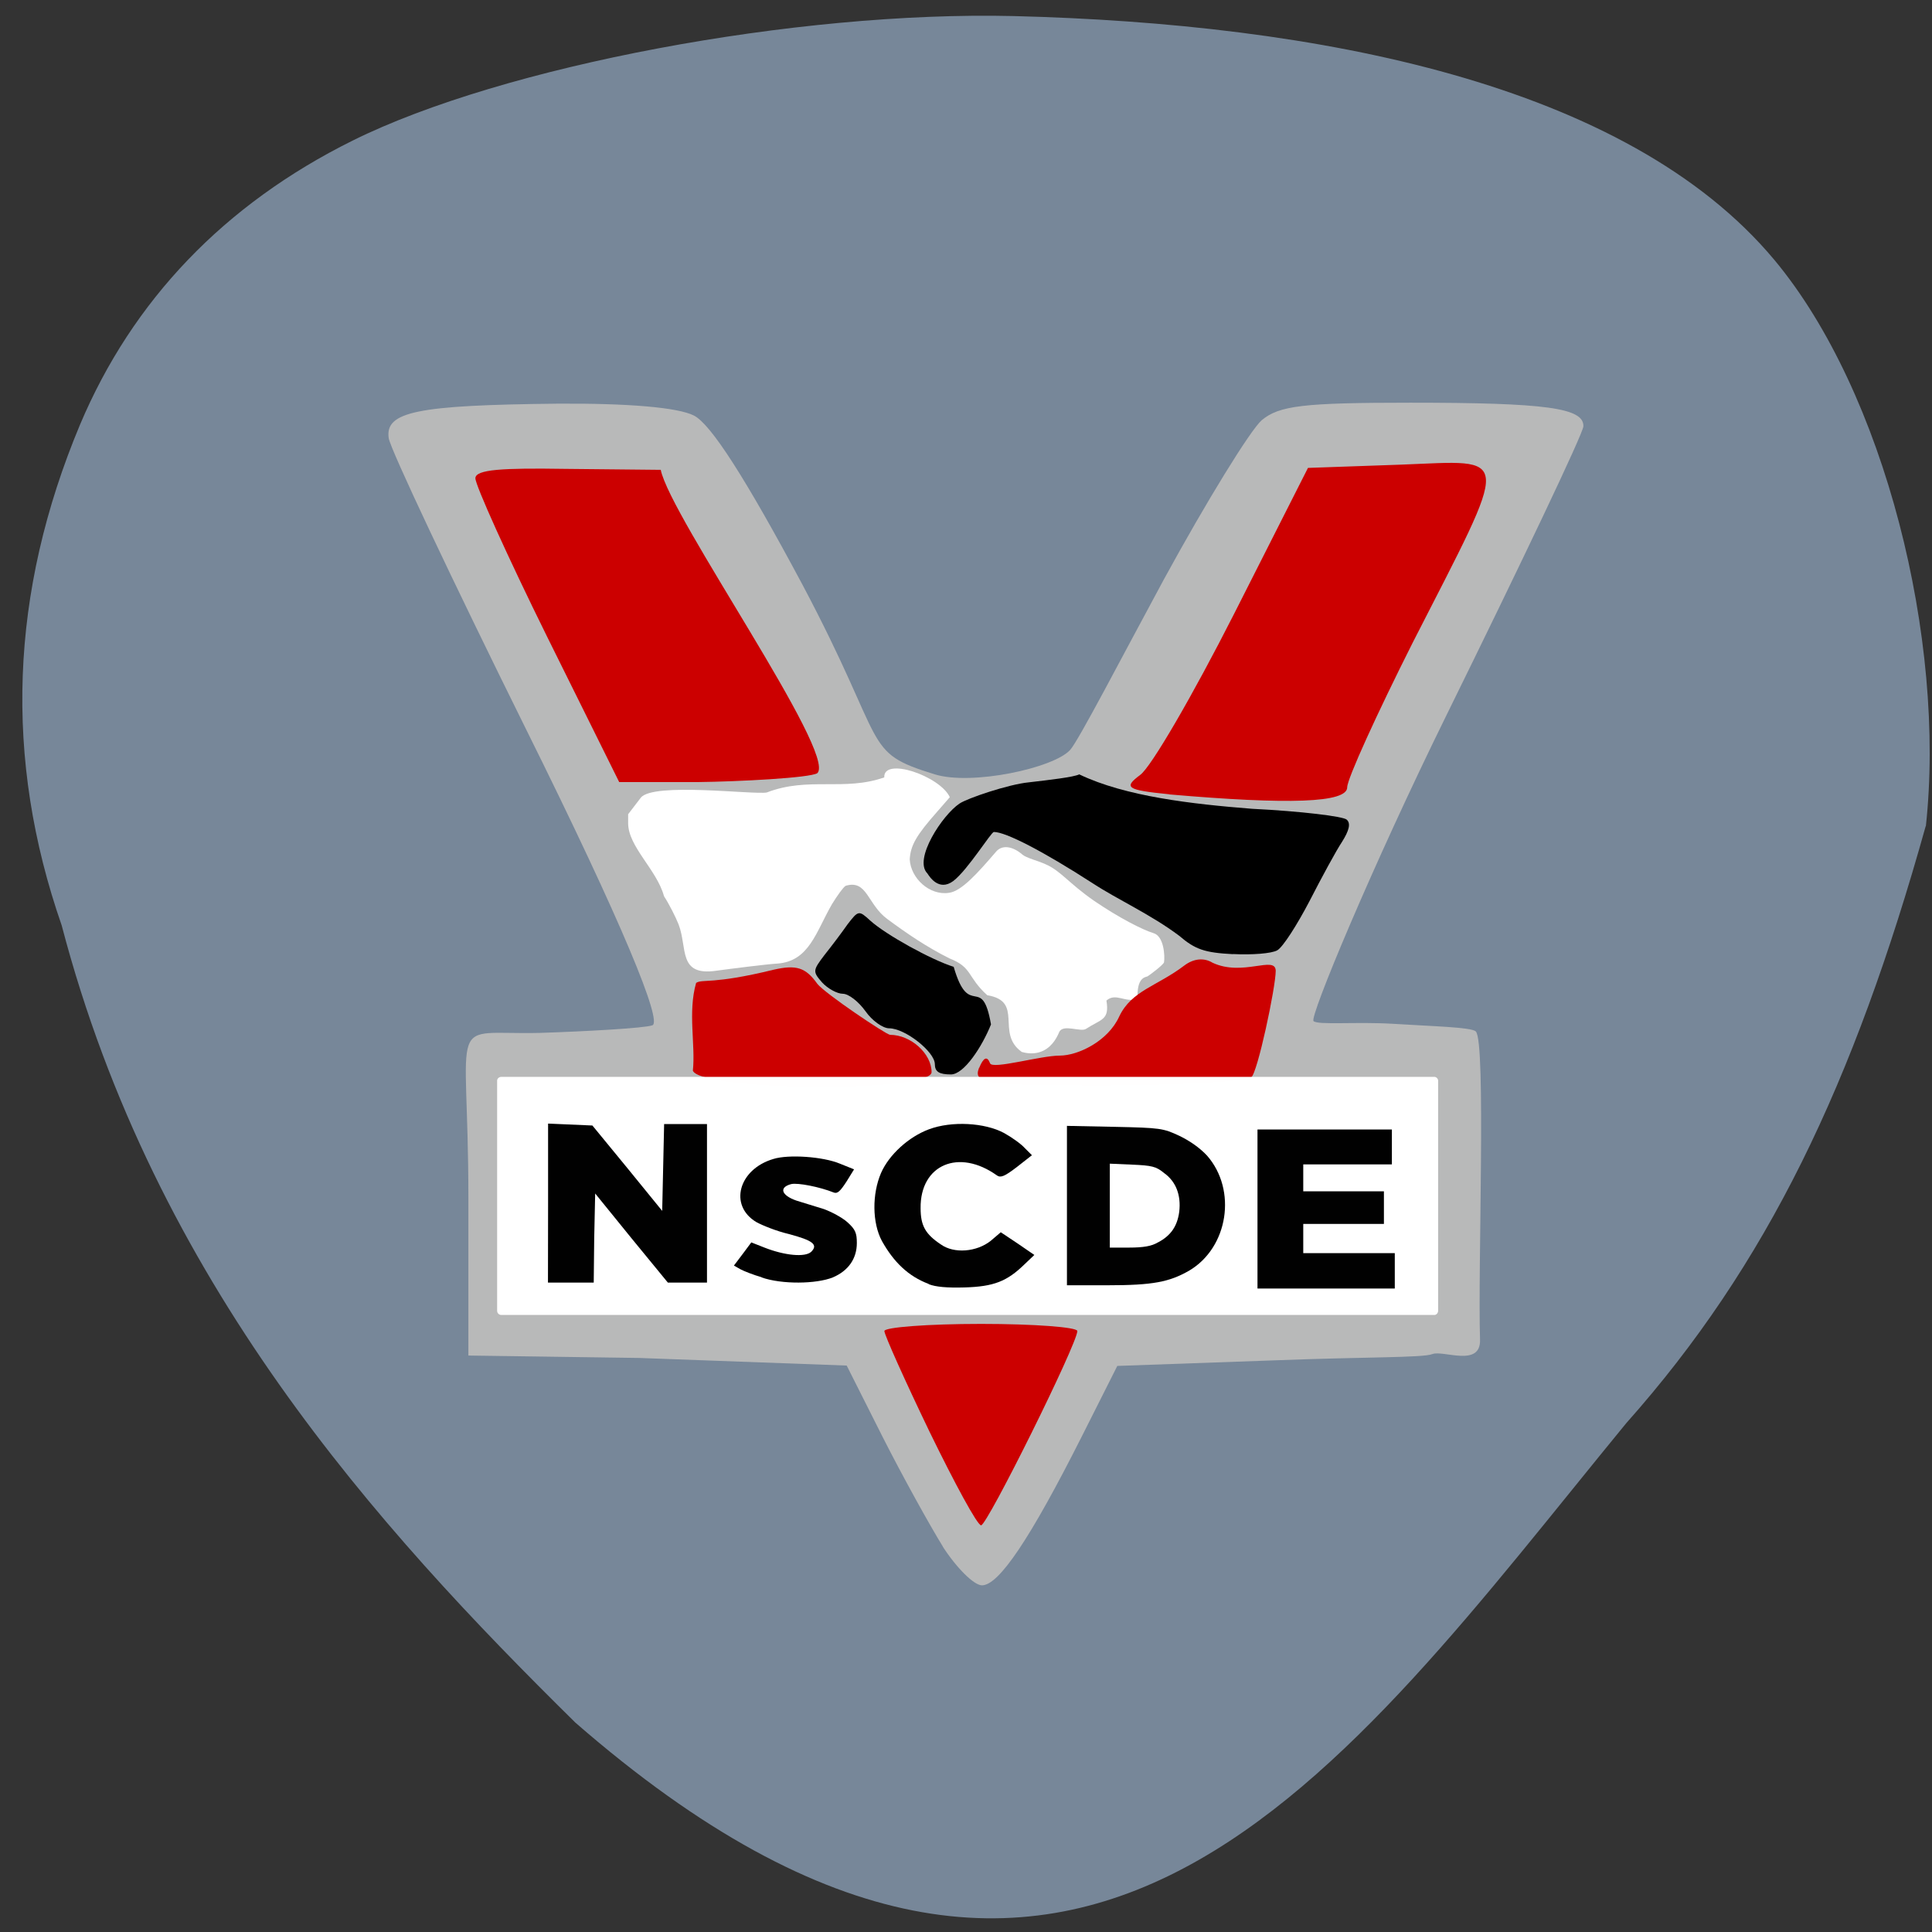 <svg xmlns="http://www.w3.org/2000/svg" viewBox="0 0 16 16"><rect x="0" y="0" width="16" height="16" fill="#333333" stroke="none"/><path d="m 15.949 6.844 c 0.168 -1.543 -0.34 -3.594 -1.254 -4.691 c -1.223 -1.465 -3.785 -1.957 -6.301 -2.02 c -1.801 -0.043 -4.23 0.414 -5.473 1.031 c -1.063 0.527 -1.824 1.324 -2.258 2.352 c -0.582 1.391 -0.633 2.766 -0.152 4.148 c 0.773 2.949 2.605 4.977 4.254 6.602 c 4.188 3.648 6.344 0.395 8.703 -2.48 c 1.168 -1.313 1.883 -2.809 2.48 -4.945" fill="#778799"/><path d="m 7.809 12.809 c -0.109 -0.176 -0.336 -0.586 -0.5 -0.91 l -0.297 -0.59 l -1.719 -0.063 l -1.414 -0.02 v -1.305 c 0 -1.563 -0.195 -1.348 0.594 -1.367 c 0.367 -0.012 0.867 -0.039 0.93 -0.063 c 0.082 -0.031 -0.234 -0.816 -1.051 -2.461 c -0.609 -1.23 -1.121 -2.313 -1.133 -2.402 c -0.031 -0.219 0.234 -0.273 1.398 -0.285 c 0.586 -0.004 0.996 0.031 1.129 0.098 c 0.141 0.07 0.43 0.523 0.898 1.398 c 0.719 1.355 0.488 1.387 1.098 1.574 c 0.305 0.094 0.984 -0.051 1.121 -0.203 c 0.07 -0.078 0.43 -0.773 0.777 -1.414 c 0.352 -0.645 0.715 -1.234 0.809 -1.316 c 0.145 -0.121 0.344 -0.145 1.23 -0.145 c 1.125 0 1.438 0.043 1.434 0.195 c 0 0.055 -0.512 1.129 -1.133 2.391 c -0.621 1.262 -1.137 2.504 -1.102 2.535 c 0.035 0.035 0.355 0.004 0.664 0.023 c 0.309 0.02 0.645 0.027 0.68 0.063 c 0.086 0.086 0.016 1.965 0.035 2.551 c 0.008 0.234 -0.305 0.086 -0.395 0.121 c -0.078 0.031 -0.559 0.023 -1.285 0.051 l -1.324 0.047 l -0.297 0.59 c -0.426 0.844 -0.684 1.227 -0.824 1.227 c -0.066 0 -0.211 -0.145 -0.324 -0.32" fill="#b9b9b9" fill-opacity="0.996"/><path d="m 8.461 8.711 c -0.219 -0.156 0.023 -0.418 -0.285 -0.469 c -0.168 -0.152 -0.121 -0.23 -0.313 -0.305 c -0.188 -0.094 -0.348 -0.203 -0.512 -0.324 c -0.168 -0.121 -0.168 -0.332 -0.348 -0.277 c -0.02 0.012 -0.07 0.082 -0.113 0.152 c -0.133 0.23 -0.188 0.473 -0.453 0.492 c -0.078 0.004 -0.387 0.043 -0.504 0.059 c -0.32 0.047 -0.238 -0.187 -0.313 -0.383 c -0.023 -0.059 -0.078 -0.168 -0.121 -0.234 c -0.059 -0.219 -0.297 -0.41 -0.297 -0.605 v -0.074 l 0.105 -0.137 c 0.102 -0.129 0.934 -0.023 1.043 -0.043 c 0.344 -0.133 0.641 -0.008 0.973 -0.125 c -0.008 -0.172 0.461 -0.012 0.543 0.164 l -0.102 0.117 c -0.176 0.199 -0.223 0.281 -0.23 0.398 c 0.008 0.156 0.164 0.301 0.324 0.277 c 0.105 -0.012 0.242 -0.168 0.387 -0.336 c 0.051 -0.066 0.141 -0.051 0.223 0.02 c 0.031 0.027 0.129 0.051 0.188 0.078 c 0.129 0.055 0.191 0.156 0.406 0.305 c 0.207 0.141 0.398 0.238 0.488 0.266 c 0.09 0.023 0.098 0.191 0.09 0.242 c -0.004 0.02 -0.117 0.105 -0.137 0.117 c -0.023 0.008 -0.09 0.012 -0.082 0.188 c -0.105 0.031 -0.18 -0.055 -0.258 0.012 c 0.027 0.164 -0.043 0.152 -0.168 0.234 c -0.043 0.031 -0.191 -0.043 -0.223 0.027 c -0.09 0.215 -0.258 0.18 -0.313 0.164" fill="#fff"/><path d="m 10.211 7.902 c -0.234 -0.012 -0.313 -0.039 -0.445 -0.152 c -0.234 -0.176 -0.512 -0.301 -0.715 -0.434 c -0.418 -0.27 -0.723 -0.426 -0.82 -0.426 c -0.023 0 -0.215 0.313 -0.336 0.406 c -0.121 0.09 -0.199 -0.039 -0.215 -0.063 c -0.117 -0.117 0.125 -0.484 0.266 -0.578 c 0.062 -0.043 0.406 -0.16 0.574 -0.176 c 0.172 -0.02 0.371 -0.043 0.418 -0.066 c 0.383 0.184 0.938 0.246 1.43 0.285 c 0.406 0.02 0.758 0.063 0.785 0.09 c 0.035 0.031 0.02 0.09 -0.039 0.184 c -0.047 0.07 -0.168 0.293 -0.27 0.492 c -0.102 0.195 -0.219 0.379 -0.266 0.406 c -0.047 0.027 -0.211 0.039 -0.367 0.031"/><path d="m 7.742 8.813 c 0 -0.102 -0.246 -0.297 -0.379 -0.297 c -0.051 0 -0.141 -0.063 -0.195 -0.141 c -0.059 -0.082 -0.141 -0.145 -0.188 -0.145 c -0.047 0 -0.125 -0.043 -0.172 -0.094 c -0.078 -0.09 -0.078 -0.098 0.02 -0.227 c 0.059 -0.074 0.145 -0.188 0.191 -0.254 c 0.09 -0.117 0.094 -0.117 0.188 -0.031 c 0.129 0.117 0.504 0.324 0.691 0.383 c 0.129 0.445 0.234 0.047 0.309 0.477 c -0.074 0.184 -0.223 0.414 -0.332 0.414 c -0.098 0 -0.133 -0.023 -0.133 -0.086"/><g fill="#c00"><path d="m 7.699 11.859 c -0.207 -0.43 -0.375 -0.805 -0.375 -0.836 c 0 -0.031 0.359 -0.059 0.801 -0.059 c 0.438 0 0.797 0.027 0.797 0.059 c 0 0.105 -0.746 1.609 -0.797 1.609 c -0.031 0 -0.219 -0.348 -0.426 -0.773"/><path d="m 4.531 5.273 c -0.328 -0.664 -0.594 -1.254 -0.594 -1.312 c 0 -0.074 0.227 -0.086 0.742 -0.078 l 0.793 0.008 c 0.078 0.387 1.461 2.348 1.297 2.512 c -0.059 0.039 -0.648 0.07 -1 0.074 h -0.641"/><path d="m 5.738 8.867 c 0.023 -0.215 -0.043 -0.484 0.027 -0.727 c 0.055 -0.035 0.129 0.016 0.641 -0.109 c 0.188 -0.043 0.266 -0.02 0.363 0.117 c 0.066 0.082 0.566 0.418 0.602 0.422 c 0.172 0 0.344 0.156 0.344 0.309 c 0 0.168 -1.91 0.156 -1.977 -0.012"/><path d="m 8.109 8.844 c 0.035 -0.086 0.066 -0.102 0.09 -0.039 c 0.016 0.055 0.418 -0.063 0.578 -0.063 c 0.148 0 0.398 -0.117 0.492 -0.324 c 0.102 -0.215 0.313 -0.25 0.539 -0.422 c 0.078 -0.059 0.164 -0.066 0.234 -0.023 c 0.25 0.117 0.52 -0.063 0.523 0.066 c 0 0.137 -0.152 0.852 -0.203 0.883 c -0.051 0.035 -0.594 0.063 -1.203 0.066 c -1 0 -1.102 -0.012 -1.051 -0.145"/><path d="m 9.684 6.578 c -0.352 -0.035 -0.383 -0.055 -0.242 -0.16 c 0.09 -0.063 0.438 -0.664 0.777 -1.332 l 0.613 -1.211 l 0.77 -0.027 c 0.926 -0.035 0.918 -0.133 0.098 1.473 c -0.297 0.59 -0.543 1.129 -0.543 1.199 c 0 0.129 -0.48 0.145 -1.473 0.059"/></g><g fill-opacity="0.996"><path d="m 4.152 8.918 h 7.727 c 0.016 0 0.031 0.016 0.031 0.031 v 1.906 c 0 0.02 -0.016 0.035 -0.031 0.035 h -7.727 c -0.02 0 -0.035 -0.016 -0.035 -0.035 v -1.906 c 0 -0.016 0.016 -0.031 0.035 -0.031" fill="#fff"/><path d="m 4.539 9.965 v -0.66 l 0.367 0.016 l 0.289 0.352 l 0.289 0.355 l 0.016 -0.719 h 0.355 v 1.313 h -0.324 l -0.301 -0.367 l -0.301 -0.371 l -0.008 0.371 l -0.004 0.367 h -0.379"/><path d="m 6.309 10.578 c -0.07 -0.02 -0.148 -0.051 -0.176 -0.066 l -0.055 -0.031 l 0.074 -0.098 l 0.07 -0.094 l 0.109 0.043 c 0.168 0.066 0.336 0.082 0.387 0.035 c 0.059 -0.059 0.016 -0.094 -0.188 -0.148 c -0.098 -0.023 -0.215 -0.07 -0.266 -0.098 c -0.23 -0.137 -0.148 -0.438 0.141 -0.523 c 0.125 -0.039 0.41 -0.02 0.551 0.039 l 0.117 0.047 l -0.063 0.102 c -0.051 0.078 -0.074 0.102 -0.105 0.09 c -0.117 -0.047 -0.297 -0.082 -0.352 -0.07 c -0.105 0.027 -0.082 0.094 0.043 0.137 c 0.063 0.02 0.164 0.051 0.227 0.07 c 0.063 0.023 0.152 0.07 0.195 0.109 c 0.066 0.059 0.078 0.09 0.078 0.172 c 0 0.129 -0.07 0.23 -0.199 0.285 c -0.137 0.055 -0.422 0.059 -0.59 0"/><path d="m 7.691 10.633 c -0.168 -0.063 -0.289 -0.18 -0.387 -0.355 c -0.082 -0.152 -0.082 -0.391 -0.008 -0.563 c 0.066 -0.152 0.23 -0.301 0.398 -0.363 c 0.188 -0.07 0.461 -0.055 0.621 0.031 c 0.063 0.035 0.141 0.09 0.172 0.125 l 0.059 0.059 l -0.125 0.098 c -0.102 0.078 -0.133 0.09 -0.164 0.07 c -0.316 -0.227 -0.637 -0.09 -0.633 0.27 c 0 0.145 0.039 0.215 0.168 0.301 c 0.109 0.078 0.297 0.063 0.414 -0.031 l 0.082 -0.07 l 0.141 0.094 l 0.137 0.094 l -0.082 0.078 c -0.145 0.141 -0.254 0.184 -0.496 0.191 c -0.145 0.004 -0.238 -0.004 -0.297 -0.027"/><path d="m 8.836 9.984 v -0.66 l 0.395 0.008 c 0.379 0.008 0.402 0.012 0.535 0.074 c 0.09 0.043 0.172 0.102 0.23 0.164 c 0.25 0.285 0.176 0.762 -0.148 0.953 c -0.164 0.094 -0.301 0.121 -0.672 0.121 h -0.34 m 0.754 -0.355 c 0.105 -0.055 0.16 -0.133 0.176 -0.254 c 0.016 -0.137 -0.027 -0.25 -0.125 -0.32 c -0.066 -0.055 -0.102 -0.063 -0.266 -0.07 l -0.184 -0.008 v 0.695 h 0.16 c 0.117 0 0.188 -0.012 0.238 -0.043"/><path d="m 10.414 10.01 v -0.656 h 1.113 v 0.289 h -0.734 v 0.223 h 0.668 v 0.27 h -0.668 v 0.242 h 0.758 v 0.293 h -1.137"/></g></svg>